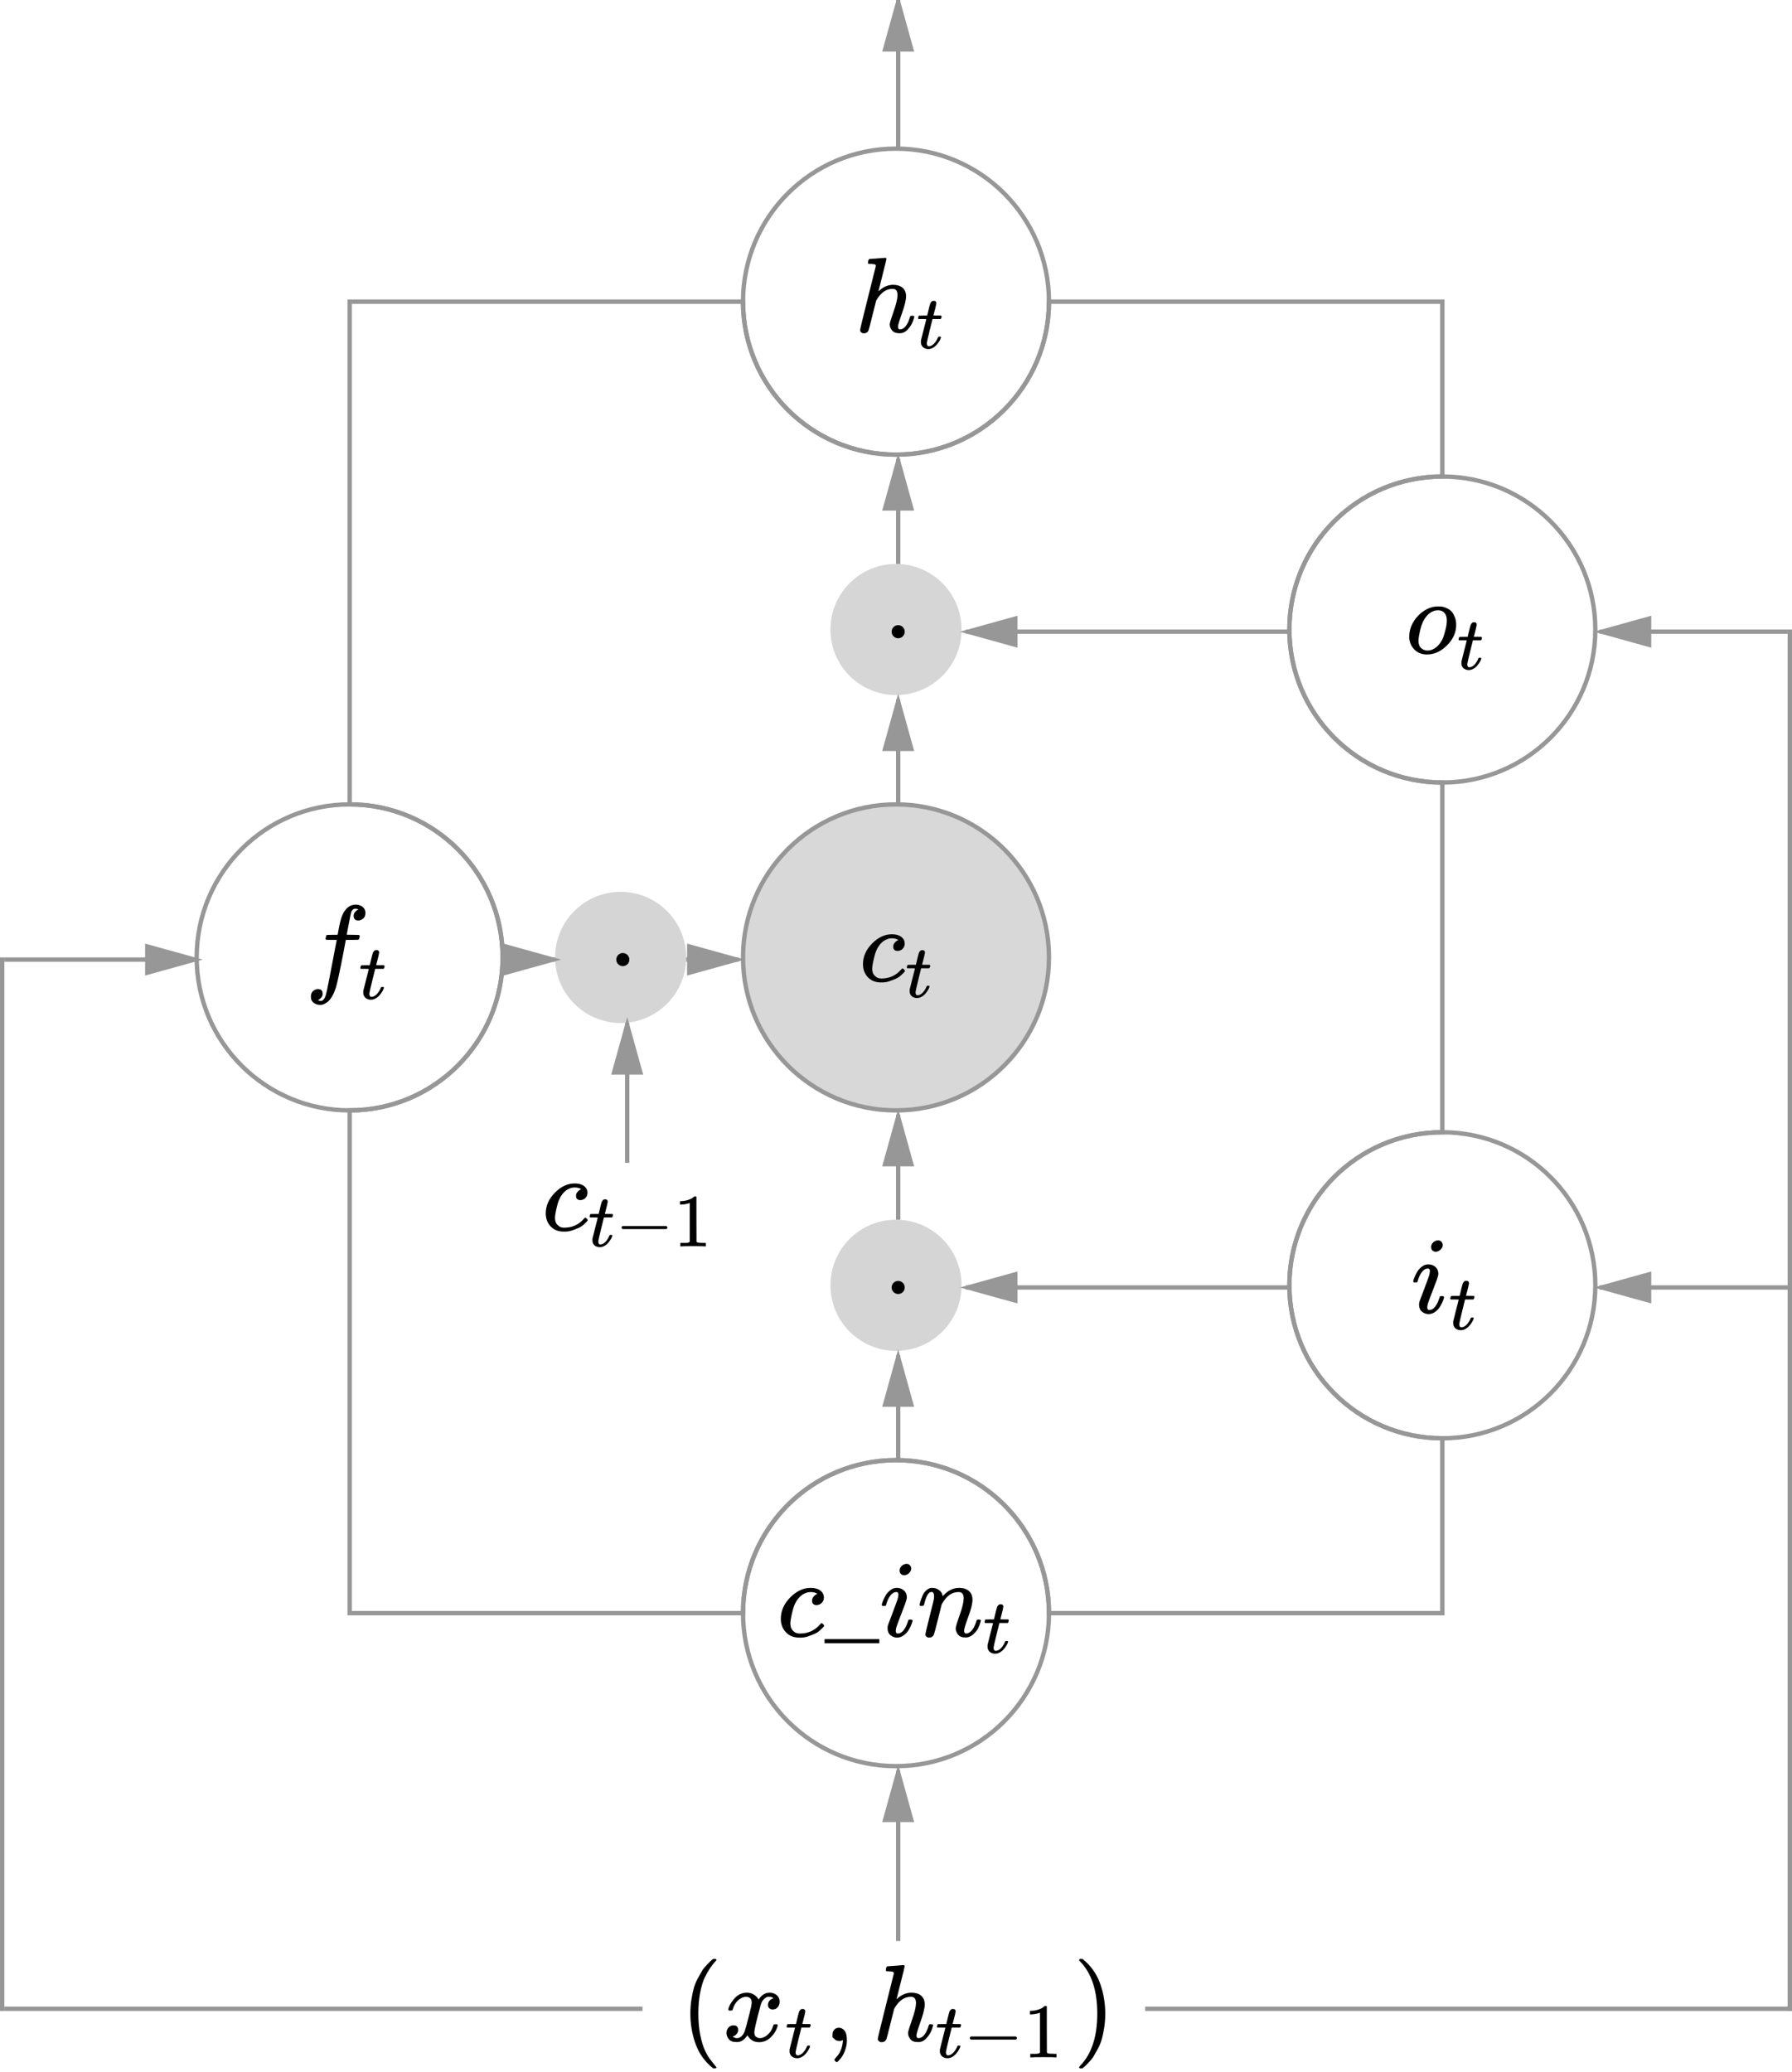 <?xml version="1.0" encoding="UTF-8" standalone="no"?>
<svg width="410px" height="474px" viewBox="0 0 410 474" version="1.1" xmlns="http://www.w3.org/2000/svg" xmlns:xlink="http://www.w3.org/1999/xlink" xmlns:sketch="http://www.bohemiancoding.com/sketch/ns">
    <!-- Generator: Sketch 3.3.3 (12081) - http://www.bohemiancoding.com/sketch -->
    <title>LSTM cell</title>
    <desc>Created with Sketch.</desc>
    <defs></defs>
    <g id="Page-1" stroke="none" stroke-width="1" fill="none" fill-rule="evenodd" sketch:type="MSPage">
        <g id="LSTM-cell" sketch:type="MSLayerGroup" transform="translate(-1, 0)">
            <path d="M171,69 L81,69 L81,184 C100.33,184 116,199.67 116,219 C116,238.33 100.33,254 81,254 L81,254 L81,369 L171,369 C171,349.67 186.67,334 206,334 C225.33,334 241,349.67 241,369 L331,369 L331,329 C311.67,329 296,313.33 296,294 C296,274.67 311.67,259 331,259 L331,179 C311.67,179 296,163.33 296,144 C296,124.67 311.67,109 331,109 L331,69 L241,69 C241,88.33 225.33,104 206,104 C186.67,104 171,88.33 171,69 Z" id="Rectangle-1" stroke="#979797" sketch:type="MSShapeGroup"></path>
            <circle id="Input" stroke="#979797" sketch:type="MSShapeGroup" cx="206" cy="369" r="35"></circle>
            <circle id="Output" stroke="#979797" sketch:type="MSShapeGroup" cx="206" cy="69" r="35"></circle>
            <circle id="Cell-state" stroke="#979797" fill="#D8D8D8" sketch:type="MSShapeGroup" cx="206" cy="219" r="35"></circle>
            <circle id="Forget-gate" stroke="#979797" sketch:type="MSShapeGroup" cx="81" cy="219" r="35"></circle>
            <circle id="Input-gate" stroke="#979797" sketch:type="MSShapeGroup" cx="331" cy="294" r="35"></circle>
            <circle id="Output-gate" stroke="#979797" sketch:type="MSShapeGroup" cx="331" cy="144" r="35"></circle>
            <circle id="Product-down" fill="#D5D5D5" sketch:type="MSShapeGroup" cx="206" cy="294" r="15"></circle>
            <circle id="Product-down-Copy" fill="#000000" sketch:type="MSShapeGroup" cx="206.5" cy="294.5" r="1.5"></circle>
            <circle id="Product-left" fill="#D5D5D5" sketch:type="MSShapeGroup" cx="143" cy="219" r="15"></circle>
            <circle id="Product-left-Copy" fill="#000000" sketch:type="MSShapeGroup" cx="143.5" cy="219.5" r="1.5"></circle>
            <circle id="Product-up" fill="#D6D6D6" sketch:type="MSShapeGroup" cx="206" cy="144" r="15"></circle>
            <circle id="Product-up-Copy" fill="#000000" sketch:type="MSShapeGroup" cx="206.5" cy="144.5" r="1.5"></circle>
            <path d="M206.5,443.5 L206.5,405.5" id="Line" stroke="#979797" stroke-linecap="square" fill="#979797" sketch:type="MSShapeGroup"></path>
            <path id="Line-decoration-1" d="M206.5,405.5 L203.5,416.3 L209.5,416.3 L206.5,405.5 Z" stroke="#979797" stroke-linecap="square" fill="#979797"></path>
            <path d="M206.5,333.5 L206.5,310.5" id="Line-Copy-41" stroke="#979797" stroke-linecap="square" fill="#979797" sketch:type="MSShapeGroup"></path>
            <path id="Line-Copy-41-decoration-1" d="M206.5,310.5 L203.5,321.3 L209.5,321.3 L206.5,310.5 Z" stroke="#979797" stroke-linecap="square" fill="#979797"></path>
            <path d="M206.5,278.5 L206.5,255.5" id="Line-Copy-42" stroke="#979797" stroke-linecap="square" fill="#979797" sketch:type="MSShapeGroup"></path>
            <path id="Line-Copy-42-decoration-1" d="M206.5,255.5 L203.5,266.3 L209.5,266.3 L206.5,255.5 Z" stroke="#979797" stroke-linecap="square" fill="#979797"></path>
            <path d="M144.5,265.5 L144.5,234.5" id="Line-Copy-54" stroke="#979797" stroke-linecap="square" fill="#979797" sketch:type="MSShapeGroup"></path>
            <path id="Line-Copy-54-decoration-1" d="M144.5,234.5 L141.5,245.3 L147.5,245.3 L144.5,234.5 Z" stroke="#979797" stroke-linecap="square" fill="#979797"></path>
            <path d="M295.507,294.5 L222.5,294.5" id="Line-Copy-47" stroke="#979797" stroke-linecap="square" fill="#979797" sketch:type="MSShapeGroup"></path>
            <path id="Line-Copy-47-decoration-1" d="M222.5,294.5 L233.3,297.5 L233.3,291.5 L222.5,294.5 Z" stroke="#979797" stroke-linecap="square" fill="#979797"></path>
            <path d="M410.5,294.5 L367.5,294.5" id="Line-Copy-50" stroke="#979797" stroke-linecap="square" fill="#979797" sketch:type="MSShapeGroup"></path>
            <path id="Line-Copy-50-decoration-1" d="M367.5,294.5 L378.3,297.5 L378.3,291.5 L367.5,294.5 Z" stroke="#979797" stroke-linecap="square" fill="#979797"></path>
            <path d="M2.5,219.5 L45.5,219.5" id="Line-Copy-52" stroke="#979797" stroke-linecap="square" fill="#979797" sketch:type="MSShapeGroup"></path>
            <path id="Line-Copy-52-decoration-1" d="M45.5,219.5 L34.7,216.5 L34.7,222.5 L45.5,219.5 Z" stroke="#979797" stroke-linecap="square" fill="#979797"></path>
            <path d="M295.507,144.5 L222.5,144.5" id="Line-Copy-48" stroke="#979797" stroke-linecap="square" fill="#979797" sketch:type="MSShapeGroup"></path>
            <path id="Line-Copy-48-decoration-1" d="M222.5,144.5 L233.3,147.5 L233.3,141.5 L222.5,144.5 Z" stroke="#979797" stroke-linecap="square" fill="#979797"></path>
            <path d="M206.5,183.5 L206.5,160.5" id="Line-Copy-43" stroke="#979797" stroke-linecap="square" fill="#979797" sketch:type="MSShapeGroup"></path>
            <path id="Line-Copy-43-decoration-1" d="M206.5,160.5 L203.5,171.3 L209.5,171.3 L206.5,160.5 Z" stroke="#979797" stroke-linecap="square" fill="#979797"></path>
            <path d="M158.5,219.5 L169.5,219.5" id="Line-Copy-45" stroke="#979797" stroke-linecap="square" fill="#979797" sketch:type="MSShapeGroup"></path>
            <path id="Line-Copy-45-decoration-1" d="M169.5,219.5 L158.7,216.5 L158.7,222.5 L169.5,219.5 Z" stroke="#979797" stroke-linecap="square" fill="#979797"></path>
            <path d="M116.5,219.5 L127.5,219.5" id="Line-Copy-46" stroke="#979797" stroke-linecap="square" fill="#979797" sketch:type="MSShapeGroup"></path>
            <path id="Line-Copy-46-decoration-1" d="M127.5,219.5 L116.7,216.5 L116.7,222.5 L127.5,219.5 Z" stroke="#979797" stroke-linecap="square" fill="#979797"></path>
            <path d="M206.5,128.5 L206.5,105.5" id="Line-Copy-44" stroke="#979797" stroke-linecap="square" fill="#979797" sketch:type="MSShapeGroup"></path>
            <path id="Line-Copy-44-decoration-1" d="M206.5,105.5 L203.5,116.3 L209.5,116.3 L206.5,105.5 Z" stroke="#979797" stroke-linecap="square" fill="#979797"></path>
            <path d="M206.5,33.5 L206.5,0.5" id="Line-Copy-49" stroke="#979797" stroke-linecap="square" fill="#979797" sketch:type="MSShapeGroup"></path>
            <path id="Line-Copy-49-decoration-1" d="M206.5,0.5 L203.5,11.3 L209.5,11.3 L206.5,0.5 Z" stroke="#979797" stroke-linecap="square" fill="#979797"></path>
            <g id="Imported-Layers" transform="translate(323, 283)" fill="#000000" sketch:type="MSShapeGroup">
                <path d="M5.429,2.254 C5.429,1.852 5.588,1.501 5.906,1.2 C6.224,0.899 6.593,0.74 7.011,0.723 C7.312,0.723 7.563,0.823 7.764,1.024 C7.965,1.225 8.074,1.476 8.09,1.777 C8.09,2.162 7.923,2.514 7.588,2.832 C7.254,3.15 6.885,3.317 6.484,3.334 C6.233,3.334 5.998,3.25 5.781,3.083 C5.563,2.915 5.446,2.639 5.429,2.254 L5.429,2.254 Z M1.338,10.112 C1.338,9.978 1.413,9.718 1.563,9.333 C1.714,8.948 1.915,8.522 2.166,8.053 C2.417,7.584 2.785,7.158 3.271,6.773 C3.756,6.388 4.258,6.204 4.777,6.221 C5.429,6.221 5.973,6.413 6.408,6.798 C6.844,7.183 7.07,7.702 7.086,8.354 C7.086,8.639 6.969,9.107 6.735,9.76 C6.501,10.413 6.166,11.291 5.731,12.396 C5.296,13.501 4.944,14.446 4.676,15.233 C4.593,15.601 4.551,15.869 4.551,16.036 C4.551,16.454 4.693,16.664 4.978,16.664 C5.128,16.664 5.287,16.639 5.455,16.588 C5.622,16.538 5.814,16.421 6.032,16.237 C6.25,16.053 6.475,15.76 6.71,15.358 C6.944,14.957 7.153,14.463 7.337,13.877 C7.388,13.676 7.429,13.559 7.463,13.526 C7.496,13.492 7.639,13.476 7.89,13.476 C8.224,13.476 8.392,13.559 8.392,13.727 C8.392,13.86 8.316,14.12 8.166,14.505 C8.015,14.89 7.806,15.316 7.538,15.785 C7.27,16.254 6.894,16.672 6.408,17.04 C5.923,17.408 5.404,17.593 4.852,17.593 C4.317,17.593 3.823,17.417 3.371,17.065 C2.919,16.714 2.685,16.178 2.668,15.459 C2.668,15.174 2.71,14.906 2.794,14.655 C2.877,14.404 3.237,13.45 3.873,11.794 C4.509,10.103 4.877,9.091 4.978,8.756 C5.078,8.421 5.137,8.095 5.153,7.777 C5.153,7.375 5.011,7.174 4.727,7.174 L4.676,7.174 C4.174,7.174 3.714,7.451 3.296,8.003 C2.877,8.555 2.559,9.258 2.342,10.112 C2.325,10.128 2.308,10.153 2.291,10.187 C2.275,10.22 2.266,10.245 2.266,10.262 C2.266,10.279 2.25,10.296 2.216,10.312 C2.183,10.329 2.158,10.338 2.141,10.338 L2.04,10.338 L1.84,10.338 L1.488,10.338 C1.388,10.237 1.338,10.162 1.338,10.112 L1.338,10.112 Z" id="Fill-1"></path>
                <path d="M9.933,14.248 C9.85,14.165 9.808,14.106 9.808,14.07 C9.808,14.023 9.826,13.928 9.862,13.786 C9.897,13.644 9.927,13.561 9.95,13.538 C9.974,13.479 10.027,13.449 10.11,13.449 C10.193,13.449 10.495,13.443 11.015,13.431 L11.956,13.431 L12.294,12.011 C12.329,11.881 12.37,11.709 12.418,11.496 C12.465,11.283 12.507,11.13 12.542,11.035 C12.578,10.94 12.613,10.822 12.649,10.68 C12.684,10.538 12.731,10.437 12.791,10.378 C12.85,10.319 12.909,10.248 12.968,10.165 C13.027,10.082 13.11,10.029 13.217,10.005 C13.323,9.982 13.43,9.97 13.536,9.97 C13.749,9.982 13.897,10.047 13.98,10.165 C14.063,10.283 14.104,10.396 14.104,10.502 C14.104,10.585 14.051,10.863 13.944,11.337 C13.838,11.81 13.72,12.277 13.589,12.739 L13.412,13.396 C13.412,13.419 13.708,13.431 14.299,13.431 L15.205,13.431 C15.288,13.514 15.329,13.579 15.329,13.627 C15.329,13.887 15.252,14.094 15.098,14.248 L13.199,14.248 L12.56,16.822 C12.098,18.715 11.868,19.733 11.868,19.875 C11.868,20.372 12.027,20.62 12.347,20.62 C12.761,20.62 13.163,20.419 13.554,20.017 C13.944,19.615 14.258,19.117 14.495,18.526 C14.518,18.455 14.548,18.413 14.583,18.402 C14.619,18.39 14.708,18.378 14.85,18.366 L14.921,18.366 C15.098,18.366 15.187,18.413 15.187,18.508 C15.187,18.544 15.169,18.615 15.134,18.721 C15.075,18.91 14.968,19.135 14.814,19.396 C14.66,19.656 14.459,19.934 14.211,20.23 C13.962,20.526 13.66,20.774 13.305,20.975 C12.95,21.177 12.589,21.277 12.223,21.277 C11.868,21.277 11.53,21.188 11.211,21.011 C10.891,20.833 10.66,20.526 10.518,20.088 C10.495,19.993 10.483,19.833 10.483,19.609 L10.483,19.289 L11.104,16.804 C11.518,15.135 11.731,14.295 11.743,14.283 C11.743,14.26 11.442,14.248 10.838,14.248 L9.933,14.248 L9.933,14.248 Z" id="Fill-3"></path>
            </g>
            <g id="Imported-Layers" transform="translate(70, 205.6)" fill="#000000" sketch:type="MSShapeGroup">
                <path d="M3.717,23.19 C3.751,23.19 3.801,23.207 3.869,23.241 C3.936,23.274 4.028,23.3 4.146,23.316 C4.264,23.333 4.365,23.342 4.449,23.342 C4.667,23.342 4.869,23.232 5.054,23.014 C5.239,22.795 5.373,22.551 5.458,22.282 C5.626,21.829 5.911,20.542 6.315,18.424 C6.718,16.305 7.105,14.288 7.475,12.371 C7.845,10.455 8.03,9.488 8.03,9.471 L8.03,9.395 L6.845,9.395 C6.054,9.395 5.634,9.379 5.584,9.345 C5.516,9.295 5.483,9.21 5.483,9.093 L5.659,8.387 C5.693,8.303 5.76,8.261 5.861,8.261 C5.962,8.261 6.357,8.252 7.046,8.235 C7.853,8.235 8.257,8.227 8.257,8.21 C8.257,8.176 8.332,7.756 8.484,6.949 C8.635,6.142 8.736,5.655 8.786,5.486 C9.409,2.712 10.636,1.325 12.468,1.325 C13.091,1.359 13.603,1.544 14.007,1.88 C14.41,2.216 14.612,2.662 14.612,3.217 C14.612,3.822 14.436,4.259 14.082,4.528 C13.729,4.797 13.376,4.94 13.023,4.957 C12.284,4.957 11.914,4.604 11.914,3.898 C11.914,3.578 12.006,3.301 12.191,3.065 C12.376,2.83 12.578,2.653 12.796,2.536 L13.023,2.41 C12.754,2.309 12.502,2.258 12.267,2.258 C12.065,2.258 11.872,2.342 11.687,2.511 C11.502,2.679 11.376,2.914 11.308,3.217 C11.191,3.704 11.056,4.36 10.905,5.184 C10.754,6.008 10.619,6.705 10.501,7.277 C10.384,7.849 10.325,8.151 10.325,8.185 C10.325,8.219 10.787,8.235 11.712,8.235 C12.468,8.235 12.906,8.244 13.023,8.261 C13.141,8.277 13.233,8.328 13.301,8.412 C13.318,8.479 13.301,8.622 13.25,8.841 C13.2,9.059 13.158,9.194 13.124,9.244 C13.091,9.328 13.015,9.37 12.897,9.37 C12.78,9.37 12.326,9.379 11.535,9.395 L10.123,9.395 L9.543,12.472 C8.736,16.642 8.173,19.248 7.853,20.29 C7.399,21.719 6.811,22.778 6.088,23.468 C5.466,24.006 4.852,24.275 4.247,24.275 C3.709,24.275 3.221,24.115 2.784,23.796 C2.347,23.476 2.129,23.022 2.129,22.434 C2.129,21.812 2.305,21.358 2.658,21.072 C3.011,20.786 3.364,20.643 3.717,20.643 C4.457,20.643 4.827,20.996 4.827,21.702 C4.827,22.022 4.735,22.299 4.55,22.535 C4.365,22.77 4.163,22.947 3.944,23.064 L3.717,23.19 L3.717,23.19 Z" id="Fill-1"></path>
                <path d="M13.563,16.022 C13.479,15.939 13.438,15.879 13.438,15.844 C13.438,15.796 13.456,15.701 13.491,15.558 C13.527,15.416 13.557,15.333 13.58,15.309 C13.604,15.249 13.658,15.22 13.741,15.22 C13.824,15.22 14.127,15.214 14.65,15.202 L15.596,15.202 L15.934,13.775 C15.97,13.644 16.012,13.472 16.059,13.258 C16.107,13.044 16.148,12.889 16.184,12.794 C16.22,12.699 16.255,12.58 16.291,12.438 C16.327,12.295 16.374,12.194 16.434,12.135 C16.493,12.075 16.553,12.004 16.612,11.921 C16.671,11.837 16.755,11.784 16.862,11.76 C16.969,11.736 17.076,11.724 17.183,11.724 C17.397,11.736 17.545,11.802 17.628,11.921 C17.712,12.039 17.753,12.152 17.753,12.259 C17.753,12.343 17.7,12.622 17.593,13.098 C17.486,13.573 17.367,14.043 17.236,14.506 L17.058,15.166 C17.058,15.19 17.355,15.202 17.949,15.202 L18.859,15.202 C18.942,15.285 18.984,15.35 18.984,15.398 C18.984,15.66 18.906,15.868 18.752,16.022 L16.844,16.022 L16.202,18.608 C15.738,20.51 15.506,21.532 15.506,21.675 C15.506,22.174 15.667,22.424 15.988,22.424 C16.404,22.424 16.808,22.222 17.2,21.818 C17.593,21.414 17.908,20.914 18.146,20.32 C18.169,20.248 18.199,20.207 18.235,20.195 C18.27,20.183 18.36,20.171 18.502,20.159 L18.574,20.159 C18.752,20.159 18.841,20.207 18.841,20.302 C18.841,20.338 18.823,20.409 18.788,20.516 C18.728,20.706 18.621,20.932 18.467,21.194 C18.312,21.455 18.11,21.735 17.86,22.032 C17.611,22.329 17.307,22.579 16.951,22.781 C16.594,22.983 16.232,23.084 15.863,23.084 C15.506,23.084 15.168,22.995 14.847,22.816 C14.526,22.638 14.294,22.329 14.151,21.889 C14.127,21.794 14.115,21.633 14.115,21.408 L14.115,21.087 L14.74,18.59 C15.156,16.914 15.37,16.07 15.382,16.058 C15.382,16.034 15.078,16.022 14.472,16.022 L13.563,16.022 L13.563,16.022 Z" id="Fill-3"></path>
            </g>
            <g id="Imported-Layers" transform="translate(322, 138)" fill="#000000" sketch:type="MSShapeGroup">
                <path d="M5.484,11.709 C4.269,11.709 3.289,11.312 2.544,10.518 C1.799,9.724 1.426,8.768 1.426,7.65 C1.426,6.597 1.669,5.601 2.155,4.661 C2.641,3.722 3.305,2.904 4.148,2.207 C5.379,1.219 6.635,0.725 7.914,0.725 C8.433,0.725 8.757,0.733 8.886,0.749 C9.097,0.798 9.308,0.854 9.518,0.919 C9.729,0.984 10.012,1.114 10.369,1.308 C10.725,1.502 11.017,1.745 11.244,2.037 C11.47,2.329 11.681,2.725 11.875,3.228 C12.07,3.73 12.167,4.297 12.167,4.929 C12.167,6.662 11.47,8.225 10.077,9.619 C8.684,11.012 7.153,11.709 5.484,11.709 L5.484,11.709 Z M3.54,8.525 C3.54,9.335 3.751,9.918 4.172,10.275 C4.593,10.631 5.071,10.809 5.606,10.809 C6.319,10.809 6.991,10.55 7.623,10.032 C8.255,9.513 8.757,8.833 9.129,7.991 C9.275,7.65 9.462,7.051 9.688,6.192 C9.915,5.334 10.029,4.588 10.029,3.957 C10.029,3.244 9.883,2.701 9.591,2.329 C9.202,1.843 8.684,1.6 8.036,1.6 C7.015,1.6 6.116,2.069 5.339,3.009 C4.739,3.722 4.294,4.67 4.002,5.852 C3.71,7.035 3.557,7.926 3.54,8.525 L3.54,8.525 Z" id="Fill-1"></path>
                <path d="M12.832,8.471 C12.752,8.391 12.712,8.333 12.712,8.299 C12.712,8.253 12.729,8.162 12.764,8.024 C12.798,7.887 12.827,7.806 12.85,7.783 C12.873,7.726 12.924,7.698 13.004,7.698 C13.084,7.698 13.377,7.692 13.881,7.68 L14.791,7.68 L15.118,6.306 C15.152,6.18 15.192,6.014 15.238,5.807 C15.284,5.601 15.324,5.452 15.358,5.361 C15.393,5.269 15.427,5.154 15.461,5.017 C15.496,4.88 15.542,4.782 15.599,4.725 C15.656,4.668 15.713,4.599 15.771,4.519 C15.828,4.439 15.908,4.387 16.011,4.364 C16.114,4.341 16.217,4.33 16.321,4.33 C16.527,4.341 16.67,4.404 16.75,4.519 C16.83,4.633 16.87,4.742 16.87,4.845 C16.87,4.925 16.819,5.195 16.716,5.653 C16.613,6.111 16.498,6.564 16.372,7.01 L16.2,7.646 C16.2,7.669 16.487,7.68 17.059,7.68 L17.936,7.68 C18.016,7.761 18.056,7.824 18.056,7.869 C18.056,8.121 17.982,8.322 17.833,8.471 L15.994,8.471 L15.376,10.962 C14.929,12.795 14.705,13.78 14.705,13.918 C14.705,14.399 14.86,14.639 15.169,14.639 C15.57,14.639 15.96,14.445 16.338,14.055 C16.716,13.666 17.019,13.185 17.248,12.612 C17.271,12.543 17.3,12.503 17.334,12.492 C17.369,12.48 17.455,12.469 17.592,12.457 L17.661,12.457 C17.833,12.457 17.919,12.503 17.919,12.595 C17.919,12.629 17.901,12.698 17.867,12.801 C17.81,12.984 17.707,13.202 17.558,13.454 C17.409,13.706 17.214,13.975 16.974,14.261 C16.733,14.548 16.441,14.788 16.097,14.983 C15.754,15.178 15.404,15.275 15.049,15.275 C14.705,15.275 14.379,15.189 14.07,15.018 C13.76,14.846 13.537,14.548 13.399,14.124 C13.377,14.032 13.365,13.878 13.365,13.66 L13.365,13.351 L13.966,10.945 C14.367,9.33 14.574,8.517 14.585,8.505 C14.585,8.482 14.293,8.471 13.709,8.471 L12.832,8.471 L12.832,8.471 Z" id="Fill-3"></path>
            </g>
            <g id="Imported-Layers" transform="translate(197, 213)" fill="#000000" sketch:type="MSShapeGroup">
                <path d="M1.441,7.589 C1.441,5.822 2.139,4.233 3.533,2.822 C4.927,1.412 6.435,0.707 8.057,0.707 C8.965,0.707 9.678,0.901 10.197,1.29 C10.716,1.679 10.983,2.19 10.999,2.822 C10.999,3.293 10.845,3.69 10.537,4.014 C10.229,4.338 9.84,4.509 9.37,4.525 C9.062,4.525 8.819,4.444 8.64,4.282 C8.462,4.12 8.373,3.876 8.373,3.552 C8.373,3.228 8.462,2.952 8.64,2.725 C8.819,2.498 8.997,2.328 9.175,2.214 C9.354,2.101 9.467,2.052 9.516,2.068 L9.54,2.068 C9.54,2.036 9.491,1.987 9.394,1.923 C9.297,1.858 9.127,1.793 8.883,1.728 C8.64,1.663 8.365,1.631 8.057,1.631 C7.57,1.631 7.108,1.744 6.67,1.971 C6.33,2.117 5.981,2.368 5.624,2.725 C4.911,3.439 4.392,4.444 4.068,5.741 C3.744,7.038 3.573,7.978 3.557,8.562 C3.557,9.308 3.768,9.867 4.19,10.24 C4.546,10.629 5.016,10.824 5.6,10.824 L5.697,10.824 C7.513,10.824 9.013,10.135 10.197,8.757 C10.343,8.595 10.44,8.513 10.489,8.513 C10.553,8.513 10.659,8.586 10.805,8.732 C10.951,8.878 11.032,8.992 11.048,9.073 C11.064,9.154 10.991,9.275 10.829,9.438 C10.667,9.6 10.432,9.827 10.124,10.119 C9.816,10.41 9.451,10.654 9.029,10.848 C8.608,11.043 8.089,11.245 7.473,11.456 C6.857,11.667 6.208,11.756 5.527,11.724 C4.311,11.724 3.33,11.335 2.584,10.556 C1.839,9.778 1.458,8.789 1.441,7.589 L1.441,7.589 Z" id="Fill-1"></path>
                <path d="M11.592,8.483 C11.512,8.403 11.472,8.346 11.472,8.311 C11.472,8.266 11.489,8.174 11.524,8.036 C11.558,7.899 11.587,7.818 11.61,7.795 C11.633,7.738 11.684,7.709 11.764,7.709 C11.845,7.709 12.137,7.704 12.641,7.692 L13.553,7.692 L13.88,6.317 C13.914,6.19 13.954,6.024 14,5.818 C14.046,5.611 14.086,5.462 14.12,5.371 C14.155,5.279 14.189,5.164 14.224,5.027 C14.258,4.889 14.304,4.792 14.361,4.734 C14.418,4.677 14.476,4.608 14.533,4.528 C14.59,4.448 14.671,4.396 14.774,4.373 C14.877,4.35 14.98,4.339 15.083,4.339 C15.29,4.35 15.433,4.413 15.513,4.528 C15.594,4.643 15.634,4.752 15.634,4.855 C15.634,4.935 15.582,5.204 15.479,5.663 C15.376,6.122 15.261,6.574 15.135,7.022 L14.963,7.658 C14.963,7.681 15.25,7.692 15.823,7.692 L16.7,7.692 C16.78,7.773 16.82,7.836 16.82,7.881 C16.82,8.134 16.746,8.334 16.597,8.483 L14.757,8.483 L14.138,10.977 C13.69,12.811 13.467,13.797 13.467,13.935 C13.467,14.416 13.622,14.657 13.931,14.657 C14.333,14.657 14.722,14.462 15.101,14.072 C15.479,13.683 15.783,13.201 16.012,12.628 C16.035,12.559 16.064,12.519 16.098,12.508 C16.133,12.496 16.218,12.485 16.356,12.473 L16.425,12.473 C16.597,12.473 16.683,12.519 16.683,12.611 C16.683,12.645 16.666,12.714 16.631,12.817 C16.574,13.001 16.471,13.218 16.322,13.471 C16.173,13.723 15.978,13.992 15.737,14.279 C15.496,14.565 15.204,14.806 14.86,15.001 C14.516,15.196 14.166,15.294 13.811,15.294 C13.467,15.294 13.14,15.208 12.831,15.036 C12.521,14.864 12.297,14.565 12.16,14.141 C12.137,14.05 12.126,13.895 12.126,13.677 L12.126,13.367 L12.727,10.96 C13.129,9.343 13.335,8.529 13.347,8.518 C13.347,8.495 13.054,8.483 12.469,8.483 L11.592,8.483 L11.592,8.483 Z" id="Fill-3"></path>
            </g>
            <g id="Imported-Layers" transform="translate(196, 58)" fill="#000000" sketch:type="MSShapeGroup">
                <path d="M3.957,1.243 C3.973,1.243 4.561,1.203 5.721,1.121 C6.881,1.039 7.477,0.99 7.51,0.974 C7.706,0.974 7.804,1.047 7.804,1.194 C7.804,1.374 7.51,2.607 6.922,4.894 C6.301,7.312 5.991,8.545 5.991,8.594 C5.991,8.627 6.048,8.586 6.162,8.472 C7.159,7.59 8.22,7.149 9.348,7.149 C10.23,7.149 10.94,7.369 11.479,7.81 C12.018,8.251 12.296,8.896 12.312,9.746 C12.312,10.579 12.002,11.869 11.381,13.617 C10.761,15.365 10.45,16.411 10.45,16.754 C10.467,16.982 10.507,17.138 10.573,17.219 C10.638,17.301 10.761,17.342 10.94,17.342 C11.398,17.342 11.822,17.097 12.214,16.607 C12.606,16.117 12.925,15.447 13.17,14.597 C13.219,14.418 13.268,14.312 13.317,14.279 C13.366,14.246 13.497,14.23 13.709,14.23 C14.036,14.23 14.199,14.295 14.199,14.426 C14.199,14.442 14.166,14.565 14.101,14.794 C13.84,15.757 13.423,16.55 12.851,17.17 C12.296,17.873 11.634,18.224 10.867,18.224 L10.744,18.224 C9.976,18.224 9.421,18.003 9.078,17.562 C8.735,17.121 8.563,16.656 8.563,16.166 C8.563,15.904 8.857,14.941 9.446,13.274 C10.034,11.608 10.336,10.358 10.352,9.525 C10.352,8.562 9.993,8.08 9.274,8.08 L9.152,8.08 C7.796,8.08 6.62,8.88 5.623,10.481 L5.452,10.8 L4.618,14.107 C4.096,16.231 3.794,17.391 3.712,17.587 C3.5,18.028 3.14,18.248 2.634,18.248 C2.405,18.248 2.209,18.175 2.046,18.028 C1.882,17.881 1.792,17.734 1.776,17.587 C1.776,17.358 2.372,14.875 3.565,10.138 L5.378,2.885 C5.378,2.673 5.321,2.542 5.207,2.493 C5.092,2.444 4.774,2.403 4.251,2.37 L3.736,2.37 C3.638,2.272 3.589,2.207 3.589,2.174 C3.589,2.142 3.606,1.987 3.638,1.709 C3.72,1.399 3.826,1.243 3.957,1.243 L3.957,1.243 Z" id="Fill-1"></path>
                <path d="M15.164,14.984 C15.083,14.903 15.043,14.845 15.043,14.81 C15.043,14.764 15.06,14.672 15.095,14.533 C15.13,14.395 15.158,14.314 15.181,14.291 C15.205,14.233 15.257,14.204 15.337,14.204 C15.418,14.204 15.713,14.198 16.221,14.187 L17.139,14.187 L17.469,12.801 C17.503,12.674 17.544,12.506 17.59,12.298 C17.636,12.09 17.676,11.94 17.711,11.848 C17.746,11.755 17.78,11.64 17.815,11.501 C17.85,11.363 17.896,11.264 17.954,11.207 C18.011,11.149 18.069,11.08 18.127,10.999 C18.185,10.918 18.266,10.866 18.37,10.843 C18.473,10.82 18.577,10.808 18.681,10.808 C18.889,10.82 19.034,10.883 19.115,10.999 C19.195,11.114 19.236,11.224 19.236,11.328 C19.236,11.409 19.184,11.68 19.08,12.142 C18.976,12.604 18.86,13.061 18.733,13.511 L18.56,14.152 C18.56,14.175 18.849,14.187 19.426,14.187 L20.31,14.187 C20.391,14.268 20.431,14.331 20.431,14.377 C20.431,14.631 20.356,14.834 20.206,14.984 L18.352,14.984 L17.728,17.496 C17.278,19.344 17.053,20.338 17.053,20.476 C17.053,20.961 17.209,21.204 17.521,21.204 C17.925,21.204 18.318,21.007 18.699,20.615 C19.08,20.222 19.386,19.737 19.617,19.159 C19.64,19.09 19.669,19.05 19.704,19.038 C19.738,19.027 19.825,19.015 19.964,19.003 L20.033,19.003 C20.206,19.003 20.293,19.05 20.293,19.142 C20.293,19.177 20.275,19.246 20.241,19.35 C20.183,19.535 20.079,19.754 19.929,20.008 C19.779,20.262 19.582,20.534 19.34,20.823 C19.097,21.111 18.803,21.354 18.456,21.55 C18.11,21.747 17.757,21.845 17.399,21.845 C17.053,21.845 16.724,21.758 16.412,21.585 C16.1,21.412 15.875,21.111 15.736,20.684 C15.713,20.592 15.701,20.436 15.701,20.216 L15.701,19.904 L16.308,17.479 C16.712,15.85 16.92,15.03 16.931,15.018 C16.931,14.995 16.637,14.984 16.048,14.984 L15.164,14.984 L15.164,14.984 Z" id="Fill-3"></path>
            </g>
            <g id="Imported-Layers" transform="translate(178, 357)" fill="#000000" sketch:type="MSShapeGroup">
                <path d="M1.641,13.325 C1.641,11.501 2.36,9.861 3.8,8.405 C5.239,6.949 6.795,6.221 8.469,6.221 C9.406,6.221 10.142,6.421 10.678,6.823 C11.214,7.225 11.49,7.752 11.506,8.405 C11.506,8.89 11.347,9.3 11.029,9.635 C10.711,9.969 10.31,10.145 9.824,10.162 C9.506,10.162 9.255,10.078 9.071,9.911 C8.887,9.743 8.795,9.492 8.795,9.158 C8.795,8.823 8.887,8.538 9.071,8.304 C9.255,8.07 9.44,7.894 9.624,7.777 C9.808,7.66 9.925,7.61 9.975,7.626 L10,7.626 C10,7.593 9.95,7.543 9.85,7.476 C9.749,7.409 9.573,7.342 9.322,7.275 C9.071,7.208 8.787,7.174 8.469,7.174 C7.967,7.174 7.49,7.292 7.038,7.526 C6.686,7.677 6.327,7.936 5.958,8.304 C5.222,9.041 4.687,10.078 4.352,11.417 C4.017,12.756 3.841,13.727 3.825,14.329 C3.825,15.099 4.042,15.676 4.477,16.061 C4.846,16.463 5.331,16.664 5.933,16.664 L6.034,16.664 C7.908,16.664 9.456,15.952 10.678,14.53 C10.829,14.362 10.929,14.279 10.979,14.279 C11.046,14.279 11.155,14.354 11.306,14.505 C11.456,14.655 11.54,14.773 11.557,14.856 C11.573,14.94 11.498,15.065 11.331,15.233 C11.163,15.4 10.921,15.634 10.603,15.936 C10.285,16.237 9.908,16.488 9.473,16.689 C9.038,16.89 8.502,17.099 7.866,17.316 C7.23,17.534 6.561,17.626 5.858,17.593 C4.603,17.593 3.59,17.191 2.821,16.388 C2.051,15.584 1.657,14.563 1.641,13.325 L1.641,13.325 Z" id="Fill-1"></path>
                <path d="M11.657,18.873 L11.657,17.944 L24.184,17.944 L24.184,18.873 L11.657,18.873 L11.657,18.873 Z" id="Fill-3"></path>
                <path d="M28.828,2.254 C28.828,1.852 28.987,1.501 29.305,1.2 C29.623,0.899 29.991,0.74 30.41,0.723 C30.711,0.723 30.962,0.823 31.163,1.024 C31.363,1.225 31.472,1.476 31.489,1.777 C31.489,2.162 31.322,2.514 30.987,2.832 C30.652,3.15 30.284,3.317 29.882,3.334 C29.631,3.334 29.397,3.25 29.179,3.083 C28.962,2.915 28.845,2.639 28.828,2.254 L28.828,2.254 Z M24.736,10.112 C24.736,9.978 24.811,9.718 24.962,9.333 C25.113,8.948 25.313,8.522 25.564,8.053 C25.816,7.584 26.184,7.158 26.669,6.773 C27.154,6.388 27.656,6.204 28.175,6.221 C28.828,6.221 29.372,6.413 29.807,6.798 C30.242,7.183 30.468,7.702 30.485,8.354 C30.485,8.639 30.368,9.107 30.133,9.76 C29.899,10.413 29.564,11.291 29.129,12.396 C28.694,13.501 28.343,14.446 28.075,15.233 C27.991,15.601 27.949,15.869 27.949,16.036 C27.949,16.454 28.092,16.664 28.376,16.664 C28.527,16.664 28.686,16.639 28.853,16.588 C29.02,16.538 29.213,16.421 29.43,16.237 C29.648,16.053 29.874,15.76 30.108,15.358 C30.343,14.957 30.552,14.463 30.736,13.877 C30.786,13.676 30.828,13.559 30.861,13.526 C30.895,13.492 31.037,13.476 31.288,13.476 C31.623,13.476 31.79,13.559 31.79,13.727 C31.79,13.86 31.715,14.12 31.564,14.505 C31.414,14.89 31.204,15.316 30.937,15.785 C30.669,16.254 30.292,16.672 29.807,17.04 C29.322,17.408 28.803,17.593 28.251,17.593 C27.715,17.593 27.221,17.417 26.769,17.065 C26.318,16.714 26.083,16.178 26.067,15.459 C26.067,15.174 26.108,14.906 26.192,14.655 C26.276,14.404 26.636,13.45 27.272,11.794 C27.907,10.103 28.276,9.091 28.376,8.756 C28.477,8.421 28.535,8.095 28.552,7.777 C28.552,7.375 28.41,7.174 28.125,7.174 L28.075,7.174 C27.573,7.174 27.113,7.451 26.694,8.003 C26.276,8.555 25.958,9.258 25.74,10.112 C25.723,10.128 25.707,10.153 25.69,10.187 C25.673,10.22 25.665,10.245 25.665,10.262 C25.665,10.279 25.648,10.296 25.615,10.312 C25.581,10.329 25.556,10.338 25.539,10.338 L25.439,10.338 L25.238,10.338 L24.887,10.338 C24.786,10.237 24.736,10.162 24.736,10.112 L24.736,10.112 Z" id="Fill-4"></path>
                <path d="M33.397,10.112 C33.414,10.011 33.439,9.877 33.472,9.71 C33.506,9.543 33.606,9.225 33.773,8.756 C33.941,8.287 34.108,7.894 34.275,7.576 C34.443,7.258 34.719,6.949 35.104,6.647 C35.489,6.346 35.874,6.204 36.259,6.221 C36.861,6.221 37.363,6.371 37.765,6.672 C38.167,6.974 38.418,7.258 38.518,7.526 C38.618,7.794 38.669,7.969 38.669,8.053 C38.669,8.087 38.677,8.103 38.694,8.103 L38.97,7.827 C39.991,6.756 41.154,6.221 42.459,6.221 C43.363,6.221 44.091,6.446 44.643,6.898 C45.196,7.35 45.48,8.011 45.497,8.882 C45.514,9.752 45.196,11.066 44.543,12.823 C43.89,14.58 43.572,15.643 43.589,16.011 C43.589,16.446 43.731,16.664 44.016,16.664 C44.116,16.664 44.191,16.655 44.242,16.639 C44.727,16.555 45.162,16.237 45.547,15.685 C45.932,15.132 46.225,14.463 46.426,13.676 C46.459,13.542 46.627,13.476 46.928,13.476 C47.262,13.476 47.43,13.542 47.43,13.676 C47.43,13.693 47.396,13.819 47.329,14.053 C47.196,14.538 47.011,15.015 46.777,15.484 C46.543,15.952 46.158,16.421 45.622,16.89 C45.087,17.358 44.509,17.584 43.89,17.567 C43.104,17.567 42.535,17.341 42.183,16.89 C41.832,16.438 41.656,15.969 41.656,15.484 C41.656,15.166 41.957,14.162 42.56,12.471 C43.162,10.781 43.472,9.509 43.489,8.656 C43.489,7.668 43.12,7.174 42.384,7.174 L42.258,7.174 C40.819,7.174 39.606,8.02 38.618,9.71 L38.443,10.011 L37.614,13.375 C37.062,15.567 36.744,16.747 36.66,16.915 C36.443,17.367 36.083,17.593 35.581,17.593 C35.363,17.593 35.188,17.542 35.054,17.442 C34.92,17.341 34.828,17.241 34.778,17.141 C34.727,17.04 34.711,16.957 34.727,16.89 C34.727,16.672 35.045,15.308 35.681,12.798 C36.317,10.287 36.652,8.923 36.685,8.706 C36.702,8.622 36.711,8.43 36.711,8.128 C36.711,7.476 36.51,7.149 36.108,7.149 C35.472,7.149 34.945,7.986 34.527,9.66 C34.426,9.994 34.376,10.17 34.376,10.187 C34.342,10.287 34.183,10.338 33.899,10.338 L33.547,10.338 C33.447,10.237 33.397,10.162 33.397,10.112 L33.397,10.112 Z" id="Fill-5"></path>
                <path d="M48.393,14.248 C48.311,14.165 48.269,14.106 48.269,14.07 C48.269,14.023 48.287,13.928 48.322,13.786 C48.358,13.644 48.388,13.561 48.411,13.538 C48.435,13.479 48.488,13.449 48.571,13.449 C48.654,13.449 48.956,13.443 49.476,13.431 L50.417,13.431 L50.754,12.011 C50.79,11.881 50.831,11.709 50.879,11.496 C50.926,11.283 50.967,11.13 51.003,11.035 C51.038,10.94 51.074,10.822 51.109,10.68 C51.145,10.538 51.192,10.437 51.251,10.378 C51.311,10.319 51.37,10.248 51.429,10.165 C51.488,10.082 51.571,10.029 51.677,10.005 C51.784,9.982 51.89,9.97 51.997,9.97 C52.21,9.982 52.358,10.047 52.441,10.165 C52.524,10.283 52.565,10.396 52.565,10.502 C52.565,10.585 52.512,10.863 52.405,11.337 C52.299,11.81 52.18,12.277 52.05,12.739 L51.873,13.396 C51.873,13.419 52.168,13.431 52.76,13.431 L53.665,13.431 C53.748,13.514 53.79,13.579 53.79,13.627 C53.79,13.887 53.713,14.094 53.559,14.248 L51.66,14.248 L51.021,16.822 C50.559,18.715 50.328,19.733 50.328,19.875 C50.328,20.372 50.488,20.62 50.808,20.62 C51.222,20.62 51.624,20.419 52.015,20.017 C52.405,19.615 52.719,19.117 52.955,18.526 C52.979,18.455 53.009,18.413 53.044,18.402 C53.08,18.39 53.168,18.378 53.31,18.366 L53.381,18.366 C53.559,18.366 53.648,18.413 53.648,18.508 C53.648,18.544 53.63,18.615 53.594,18.721 C53.535,18.91 53.429,19.135 53.275,19.396 C53.121,19.656 52.92,19.934 52.671,20.23 C52.423,20.526 52.121,20.774 51.766,20.975 C51.411,21.177 51.05,21.277 50.683,21.277 C50.328,21.277 49.991,21.188 49.672,21.011 C49.352,20.833 49.121,20.526 48.979,20.088 C48.956,19.993 48.944,19.833 48.944,19.609 L48.944,19.289 L49.565,16.804 C49.979,15.135 50.192,14.295 50.204,14.283 C50.204,14.26 49.902,14.248 49.299,14.248 L48.393,14.248 L48.393,14.248 Z" id="Fill-6"></path>
            </g>
            <path d="M263.5,459.5 L410.5,459.5" id="Line" stroke="#979797" stroke-linecap="square" sketch:type="MSShapeGroup"></path>
            <path d="M2.5,459.5 L147.5,459.5" id="Line-Copy-51" stroke="#979797" stroke-linecap="square" sketch:type="MSShapeGroup"></path>
            <path d="M410.5,459.5 L410.5,144.5" id="Line" stroke="#979797" stroke-linecap="square" sketch:type="MSShapeGroup"></path>
            <path d="M1.5,459.5 L1.5,219.5" id="Line-Copy-53" stroke="#979797" stroke-linecap="square" sketch:type="MSShapeGroup"></path>
            <path d="M409.5,144.5 L367.5,144.5" id="Line" stroke="#979797" stroke-linecap="square" fill="#979797" sketch:type="MSShapeGroup"></path>
            <path id="Line-decoration-1" d="M367.5,144.5 L378.3,147.5 L378.3,141.5 L367.5,144.5 Z" stroke="#979797" stroke-linecap="square" fill="#979797"></path>
            <g id="Imported-Layers" transform="translate(156, 447)" fill="#000000" sketch:type="MSShapeGroup">
                <path d="M2.951,13.609 C2.951,12.459 3.035,11.367 3.201,10.333 C3.368,9.299 3.56,8.407 3.777,7.656 C3.993,6.906 4.302,6.172 4.702,5.455 C5.102,4.738 5.419,4.179 5.653,3.779 C5.886,3.379 6.236,2.945 6.703,2.478 C7.17,2.012 7.445,1.728 7.529,1.628 C7.612,1.528 7.821,1.353 8.154,1.103 L8.479,1.103 L8.579,1.103 C8.813,1.103 8.929,1.178 8.929,1.328 C8.929,1.378 8.788,1.553 8.504,1.853 C8.221,2.153 7.879,2.595 7.479,3.179 C7.078,3.762 6.67,4.48 6.253,5.33 C5.836,6.18 5.486,7.331 5.202,8.782 C4.919,10.233 4.777,11.842 4.777,13.609 C4.777,15.377 4.919,16.978 5.202,18.412 C5.486,19.846 5.828,21.005 6.228,21.889 C6.628,22.773 7.037,23.49 7.454,24.04 C7.871,24.59 8.221,25.032 8.504,25.366 C8.788,25.699 8.929,25.874 8.929,25.891 C8.929,26.041 8.804,26.116 8.554,26.116 L8.479,26.116 L8.154,26.116 L7.454,25.516 C5.886,24.098 4.744,22.331 4.027,20.213 C3.31,18.095 2.951,15.894 2.951,13.609 L2.951,13.609 Z" id="Fill-1"></path>
                <path d="M11.631,12.634 C11.748,11.933 12.198,11.125 12.982,10.208 C13.765,9.29 14.733,8.823 15.883,8.807 C16.467,8.807 17,8.957 17.484,9.257 C17.968,9.557 18.326,9.932 18.56,10.383 C19.26,9.332 20.102,8.807 21.086,8.807 C21.703,8.807 22.236,8.99 22.687,9.357 C23.137,9.724 23.37,10.216 23.387,10.833 C23.387,11.316 23.27,11.708 23.037,12.009 C22.803,12.309 22.578,12.492 22.362,12.559 C22.145,12.626 21.953,12.659 21.786,12.659 C21.469,12.659 21.211,12.567 21.011,12.384 C20.811,12.2 20.711,11.959 20.711,11.658 C20.711,10.891 21.128,10.366 21.961,10.082 C21.778,9.866 21.444,9.757 20.961,9.757 C20.744,9.757 20.586,9.774 20.486,9.807 C19.852,10.074 19.385,10.624 19.085,11.458 C18.084,15.144 17.584,17.295 17.584,17.912 C17.584,18.379 17.717,18.712 17.984,18.912 C18.251,19.112 18.543,19.212 18.86,19.212 C19.477,19.212 20.085,18.937 20.686,18.387 C21.286,17.837 21.695,17.161 21.911,16.361 C21.961,16.194 22.011,16.102 22.061,16.086 C22.111,16.069 22.245,16.052 22.462,16.036 L22.562,16.036 C22.812,16.036 22.937,16.102 22.937,16.236 C22.937,16.252 22.92,16.344 22.887,16.511 C22.62,17.461 22.103,18.304 21.336,19.037 C20.569,19.771 19.677,20.138 18.66,20.138 C17.492,20.138 16.609,19.613 16.008,18.562 C15.324,19.596 14.541,20.113 13.657,20.113 L13.507,20.113 C12.69,20.113 12.106,19.896 11.756,19.462 C11.406,19.029 11.222,18.57 11.206,18.087 C11.206,17.553 11.364,17.12 11.681,16.786 C11.998,16.453 12.373,16.286 12.806,16.286 C13.524,16.286 13.882,16.636 13.882,17.336 C13.882,17.67 13.782,17.962 13.582,18.212 C13.382,18.462 13.19,18.629 13.007,18.712 C12.823,18.795 12.715,18.837 12.681,18.837 L12.606,18.862 C12.606,18.879 12.656,18.912 12.756,18.962 C12.857,19.012 12.99,19.071 13.157,19.137 C13.323,19.204 13.482,19.229 13.632,19.212 C14.232,19.212 14.749,18.837 15.183,18.087 C15.333,17.82 15.525,17.253 15.758,16.386 C15.992,15.519 16.225,14.618 16.458,13.684 C16.692,12.751 16.825,12.2 16.859,12.034 C16.942,11.583 16.984,11.258 16.984,11.058 C16.984,10.591 16.859,10.258 16.609,10.057 C16.358,9.857 16.075,9.757 15.758,9.757 C15.091,9.757 14.466,10.024 13.882,10.558 C13.298,11.091 12.89,11.775 12.656,12.609 C12.623,12.759 12.581,12.842 12.531,12.859 C12.481,12.876 12.348,12.892 12.131,12.909 L11.781,12.909 C11.681,12.809 11.631,12.717 11.631,12.634 L11.631,12.634 Z" id="Fill-3"></path>
                <path d="M25.098,16.805 C25.015,16.723 24.974,16.664 24.974,16.628 C24.974,16.581 24.992,16.487 25.027,16.345 C25.062,16.204 25.092,16.121 25.115,16.098 C25.139,16.039 25.192,16.009 25.275,16.009 C25.357,16.009 25.658,16.003 26.177,15.992 L27.114,15.992 L27.45,14.577 C27.485,14.447 27.527,14.276 27.574,14.064 C27.621,13.851 27.662,13.698 27.698,13.604 C27.733,13.509 27.768,13.392 27.804,13.25 C27.839,13.109 27.886,13.008 27.945,12.949 C28.004,12.89 28.063,12.82 28.122,12.737 C28.181,12.655 28.264,12.602 28.37,12.578 C28.476,12.554 28.582,12.543 28.688,12.543 C28.9,12.554 29.048,12.619 29.13,12.737 C29.213,12.855 29.254,12.967 29.254,13.073 C29.254,13.156 29.201,13.433 29.095,13.904 C28.989,14.376 28.871,14.842 28.741,15.302 L28.564,15.956 C28.564,15.98 28.859,15.992 29.449,15.992 L30.351,15.992 C30.433,16.074 30.475,16.139 30.475,16.186 C30.475,16.446 30.398,16.652 30.245,16.805 L28.352,16.805 L27.715,19.37 C27.255,21.256 27.026,22.27 27.026,22.412 C27.026,22.907 27.185,23.155 27.503,23.155 C27.916,23.155 28.317,22.954 28.706,22.553 C29.095,22.153 29.407,21.657 29.643,21.068 C29.667,20.997 29.696,20.956 29.732,20.944 C29.767,20.932 29.855,20.92 29.997,20.909 L30.068,20.909 C30.245,20.909 30.333,20.956 30.333,21.05 C30.333,21.085 30.315,21.156 30.28,21.262 C30.221,21.451 30.115,21.675 29.962,21.934 C29.808,22.194 29.608,22.471 29.36,22.766 C29.113,23.061 28.812,23.308 28.458,23.509 C28.104,23.709 27.745,23.809 27.379,23.809 C27.026,23.809 26.689,23.721 26.371,23.544 C26.053,23.367 25.823,23.061 25.681,22.624 C25.658,22.53 25.646,22.371 25.646,22.147 L25.646,21.828 L26.265,19.352 C26.678,17.69 26.89,16.852 26.902,16.841 C26.902,16.817 26.601,16.805 26,16.805 L25.098,16.805 L25.098,16.805 Z" id="Fill-4"></path>
                <path d="M35.469,18.987 L35.469,18.362 C35.469,17.945 35.602,17.586 35.869,17.286 C36.136,16.986 36.494,16.836 36.944,16.836 C37.411,16.836 37.828,17.045 38.195,17.461 C38.562,17.878 38.754,18.612 38.77,19.663 C38.77,20.246 38.695,20.813 38.545,21.363 C38.395,21.914 38.22,22.389 38.02,22.789 C37.82,23.189 37.603,23.531 37.37,23.815 C37.136,24.098 36.936,24.323 36.769,24.49 C36.602,24.657 36.494,24.732 36.444,24.715 C36.377,24.715 36.269,24.64 36.119,24.49 C35.969,24.34 35.894,24.232 35.894,24.165 C35.894,24.098 35.985,23.965 36.169,23.765 C36.352,23.565 36.561,23.315 36.794,23.014 C37.028,22.714 37.244,22.297 37.445,21.764 C37.645,21.23 37.778,20.621 37.845,19.938 L37.845,19.638 L37.82,19.663 C37.786,19.679 37.745,19.696 37.695,19.713 C37.645,19.729 37.595,19.754 37.545,19.788 C37.495,19.821 37.42,19.838 37.32,19.838 C37.219,19.838 37.119,19.846 37.019,19.863 C36.569,19.863 36.202,19.721 35.919,19.437 L35.469,18.987 Z" id="Fill-5"></path>
                <path d="M48.05,2.779 C48.067,2.779 48.667,2.737 49.851,2.654 C51.035,2.57 51.644,2.52 51.677,2.503 C51.877,2.503 51.977,2.579 51.977,2.729 C51.977,2.912 51.677,4.171 51.077,6.506 C50.443,8.974 50.126,10.233 50.126,10.283 C50.126,10.316 50.185,10.274 50.301,10.158 C51.319,9.257 52.403,8.807 53.553,8.807 C54.454,8.807 55.179,9.032 55.729,9.482 C56.28,9.932 56.563,10.591 56.58,11.458 C56.58,12.309 56.263,13.626 55.629,15.41 C54.996,17.195 54.679,18.262 54.679,18.612 C54.695,18.845 54.737,19.004 54.804,19.087 C54.871,19.171 54.996,19.212 55.179,19.212 C55.646,19.212 56.08,18.962 56.48,18.462 C56.88,17.962 57.205,17.278 57.455,16.411 C57.505,16.227 57.555,16.119 57.605,16.086 C57.655,16.052 57.789,16.036 58.006,16.036 C58.339,16.036 58.506,16.102 58.506,16.236 C58.506,16.252 58.472,16.378 58.406,16.611 C58.139,17.595 57.714,18.404 57.13,19.037 C56.563,19.754 55.888,20.113 55.104,20.113 L54.979,20.113 C54.195,20.113 53.628,19.888 53.278,19.437 C52.928,18.987 52.753,18.512 52.753,18.012 C52.753,17.745 53.053,16.761 53.653,15.06 C54.254,13.359 54.562,12.084 54.579,11.233 C54.579,10.249 54.212,9.757 53.478,9.757 L53.353,9.757 C51.969,9.757 50.768,10.574 49.751,12.209 L49.576,12.534 L48.726,15.911 C48.192,18.078 47.883,19.262 47.8,19.462 C47.583,19.913 47.216,20.138 46.7,20.138 C46.466,20.138 46.266,20.063 46.099,19.913 C45.932,19.763 45.841,19.613 45.824,19.462 C45.824,19.229 46.433,16.694 47.65,11.858 L49.501,4.455 C49.501,4.238 49.443,4.104 49.326,4.054 C49.209,4.004 48.884,3.963 48.35,3.929 L47.825,3.929 C47.725,3.829 47.675,3.762 47.675,3.729 C47.675,3.696 47.692,3.537 47.725,3.254 C47.808,2.937 47.917,2.779 48.05,2.779 L48.05,2.779 Z" id="Fill-6"></path>
                <path d="M59.491,16.805 C59.408,16.723 59.367,16.664 59.367,16.628 C59.367,16.581 59.385,16.487 59.42,16.345 C59.456,16.204 59.485,16.121 59.509,16.098 C59.532,16.039 59.585,16.009 59.668,16.009 C59.75,16.009 60.051,16.003 60.57,15.992 L61.507,15.992 L61.843,14.577 C61.879,14.447 61.92,14.276 61.967,14.064 C62.014,13.851 62.056,13.698 62.091,13.604 C62.126,13.509 62.162,13.392 62.197,13.25 C62.232,13.109 62.28,13.008 62.339,12.949 C62.398,12.89 62.456,12.82 62.515,12.737 C62.574,12.655 62.657,12.602 62.763,12.578 C62.869,12.554 62.975,12.543 63.081,12.543 C63.294,12.554 63.441,12.619 63.524,12.737 C63.606,12.855 63.647,12.967 63.647,13.073 C63.647,13.156 63.594,13.433 63.488,13.904 C63.382,14.376 63.264,14.842 63.134,15.302 L62.958,15.956 C62.958,15.98 63.252,15.992 63.842,15.992 L64.744,15.992 C64.827,16.074 64.868,16.139 64.868,16.186 C64.868,16.446 64.791,16.652 64.638,16.805 L62.745,16.805 L62.109,19.37 C61.649,21.256 61.419,22.27 61.419,22.412 C61.419,22.907 61.578,23.155 61.896,23.155 C62.309,23.155 62.71,22.954 63.099,22.553 C63.488,22.153 63.801,21.657 64.037,21.068 C64.06,20.997 64.09,20.956 64.125,20.944 C64.16,20.932 64.249,20.92 64.39,20.909 L64.461,20.909 C64.638,20.909 64.726,20.956 64.726,21.05 C64.726,21.085 64.709,21.156 64.673,21.262 C64.614,21.451 64.508,21.675 64.355,21.934 C64.202,22.194 64.001,22.471 63.754,22.766 C63.506,23.061 63.205,23.308 62.851,23.509 C62.498,23.709 62.138,23.809 61.773,23.809 C61.419,23.809 61.083,23.721 60.764,23.544 C60.446,23.367 60.216,23.061 60.075,22.624 C60.051,22.53 60.039,22.371 60.039,22.147 L60.039,21.828 L60.658,19.352 C61.071,17.69 61.283,16.852 61.295,16.841 C61.295,16.817 60.994,16.805 60.393,16.805 L59.491,16.805 L59.491,16.805 Z" id="Fill-7"></path>
                <path d="M66.895,19.423 L66.895,19.193 C66.895,19.04 66.978,18.922 67.143,18.839 L77.419,18.839 C77.596,18.934 77.684,19.051 77.684,19.193 C77.684,19.334 77.596,19.452 77.419,19.547 L67.143,19.547 C66.978,19.464 66.895,19.346 66.895,19.193 L66.895,19.423 Z" id="Fill-8"></path>
                <path d="M82.934,13.392 L82.704,13.48 C82.539,13.539 82.303,13.598 81.997,13.657 C81.69,13.716 81.348,13.757 80.971,13.781 L80.635,13.781 L80.635,12.967 L80.971,12.967 C81.525,12.943 82.038,12.855 82.51,12.702 C82.981,12.548 83.311,12.407 83.5,12.277 C83.689,12.148 83.854,12.018 83.995,11.888 C84.019,11.853 84.09,11.835 84.208,11.835 C84.314,11.835 84.414,11.87 84.508,11.941 L84.508,17.23 L84.526,22.536 C84.609,22.618 84.679,22.671 84.738,22.695 C84.797,22.719 84.939,22.742 85.163,22.766 C85.387,22.789 85.752,22.801 86.259,22.801 L86.719,22.801 L86.719,23.615 L86.525,23.615 C86.277,23.579 85.34,23.562 83.712,23.562 C82.109,23.562 81.183,23.579 80.935,23.615 L80.723,23.615 L80.723,22.801 L81.183,22.801 L81.855,22.801 C82.044,22.801 82.191,22.795 82.297,22.783 C82.404,22.772 82.498,22.754 82.58,22.73 C82.663,22.707 82.71,22.695 82.722,22.695 C82.734,22.695 82.769,22.665 82.828,22.607 C82.887,22.548 82.922,22.524 82.934,22.536 L82.934,13.392 L82.934,13.392 Z" id="Fill-9"></path>
                <path d="M92.024,1.128 L92.124,1.103 L92.374,1.103 L92.674,1.103 L93.374,1.703 C94.942,3.12 96.084,4.888 96.801,7.006 C97.518,9.124 97.877,11.325 97.877,13.609 C97.877,14.743 97.793,15.836 97.627,16.886 C97.46,17.937 97.268,18.829 97.051,19.563 C96.835,20.296 96.526,21.03 96.126,21.764 C95.726,22.497 95.409,23.056 95.175,23.44 C94.942,23.823 94.6,24.248 94.15,24.715 C93.7,25.182 93.433,25.457 93.349,25.541 C93.266,25.624 93.074,25.783 92.774,26.016 C92.724,26.066 92.691,26.099 92.674,26.116 L92.374,26.116 L92.099,26.116 C92.049,26.116 92.007,26.091 91.974,26.041 C91.94,25.991 91.915,25.916 91.899,25.816 C91.915,25.799 92.007,25.691 92.174,25.491 C94.758,22.806 96.051,18.845 96.051,13.609 C96.051,8.373 94.758,4.413 92.174,1.728 C92.007,1.528 91.915,1.42 91.899,1.403 C91.899,1.269 91.94,1.178 92.024,1.128 L92.024,1.128 Z" id="Fill-10"></path>
            </g>
            <g id="Imported-Layers" transform="translate(124, 270)" fill="#000000" sketch:type="MSShapeGroup">
                <path d="M1.862,7.589 C1.862,5.822 2.559,4.233 3.953,2.822 C5.348,1.412 6.855,0.707 8.477,0.707 C9.385,0.707 10.098,0.901 10.617,1.29 C11.136,1.679 11.403,2.19 11.42,2.822 C11.42,3.293 11.266,3.69 10.958,4.014 C10.649,4.338 10.26,4.509 9.79,4.525 C9.482,4.525 9.239,4.444 9.061,4.282 C8.882,4.12 8.793,3.876 8.793,3.552 C8.793,3.228 8.882,2.952 9.061,2.725 C9.239,2.498 9.417,2.328 9.596,2.214 C9.774,2.101 9.887,2.052 9.936,2.068 L9.96,2.068 C9.96,2.036 9.912,1.987 9.814,1.923 C9.717,1.858 9.547,1.793 9.304,1.728 C9.061,1.663 8.785,1.631 8.477,1.631 C7.99,1.631 7.528,1.744 7.091,1.971 C6.75,2.117 6.401,2.368 6.045,2.725 C5.331,3.439 4.813,4.444 4.488,5.741 C4.164,7.038 3.994,7.978 3.978,8.562 C3.978,9.308 4.188,9.867 4.61,10.24 C4.967,10.629 5.437,10.824 6.02,10.824 L6.118,10.824 C7.934,10.824 9.433,10.135 10.617,8.757 C10.763,8.595 10.86,8.513 10.909,8.513 C10.974,8.513 11.079,8.586 11.225,8.732 C11.371,8.878 11.452,8.992 11.468,9.073 C11.485,9.154 11.412,9.275 11.249,9.438 C11.087,9.6 10.852,9.827 10.544,10.119 C10.236,10.41 9.871,10.654 9.45,10.848 C9.028,11.043 8.509,11.245 7.893,11.456 C7.277,11.667 6.628,11.756 5.947,11.724 C4.731,11.724 3.751,11.335 3.005,10.556 C2.259,9.778 1.878,8.789 1.862,7.589 L1.862,7.589 Z" id="Fill-1"></path>
                <path d="M12.013,8.483 C11.932,8.403 11.892,8.346 11.892,8.311 C11.892,8.266 11.91,8.174 11.944,8.036 C11.978,7.899 12.007,7.818 12.03,7.795 C12.053,7.738 12.104,7.709 12.185,7.709 C12.265,7.709 12.557,7.704 13.062,7.692 L13.973,7.692 L14.3,6.317 C14.334,6.19 14.374,6.024 14.42,5.818 C14.466,5.611 14.506,5.462 14.541,5.371 C14.575,5.279 14.61,5.164 14.644,5.027 C14.678,4.889 14.724,4.792 14.781,4.734 C14.839,4.677 14.896,4.608 14.953,4.528 C15.011,4.448 15.091,4.396 15.194,4.373 C15.297,4.35 15.401,4.339 15.504,4.339 C15.71,4.35 15.853,4.413 15.934,4.528 C16.014,4.643 16.054,4.752 16.054,4.855 C16.054,4.935 16.002,5.204 15.899,5.663 C15.796,6.122 15.681,6.574 15.555,7.022 L15.383,7.658 C15.383,7.681 15.67,7.692 16.243,7.692 L17.12,7.692 C17.201,7.773 17.241,7.836 17.241,7.881 C17.241,8.134 17.166,8.334 17.017,8.483 L15.177,8.483 L14.558,10.977 C14.111,12.811 13.887,13.797 13.887,13.935 C13.887,14.416 14.042,14.657 14.352,14.657 C14.753,14.657 15.143,14.462 15.521,14.072 C15.899,13.683 16.203,13.201 16.432,12.628 C16.455,12.559 16.484,12.519 16.518,12.508 C16.553,12.496 16.639,12.485 16.776,12.473 L16.845,12.473 C17.017,12.473 17.103,12.519 17.103,12.611 C17.103,12.645 17.086,12.714 17.052,12.817 C16.994,13.001 16.891,13.218 16.742,13.471 C16.593,13.723 16.398,13.992 16.157,14.279 C15.916,14.565 15.624,14.806 15.28,15.001 C14.936,15.196 14.587,15.294 14.231,15.294 C13.887,15.294 13.56,15.208 13.251,15.036 C12.941,14.864 12.718,14.565 12.58,14.141 C12.557,14.05 12.546,13.895 12.546,13.677 L12.546,13.367 L13.148,10.96 C13.549,9.343 13.755,8.529 13.767,8.518 C13.767,8.495 13.474,8.483 12.89,8.483 L12.013,8.483 L12.013,8.483 Z" id="Fill-3"></path>
                <path d="M19.212,11.029 L19.212,10.805 C19.212,10.656 19.292,10.541 19.453,10.461 L29.444,10.461 C29.616,10.553 29.702,10.667 29.702,10.805 C29.702,10.943 29.616,11.057 29.444,11.149 L19.453,11.149 C19.292,11.069 19.212,10.954 19.212,10.805 L19.212,11.029 Z" id="Fill-4"></path>
                <path d="M34.807,5.164 L34.583,5.25 C34.423,5.308 34.193,5.365 33.895,5.422 C33.597,5.48 33.265,5.52 32.898,5.543 L32.571,5.543 L32.571,4.752 L32.898,4.752 C33.437,4.729 33.935,4.643 34.394,4.494 C34.853,4.345 35.174,4.207 35.357,4.081 C35.54,3.955 35.701,3.829 35.839,3.703 C35.861,3.668 35.93,3.651 36.045,3.651 C36.148,3.651 36.246,3.685 36.337,3.754 L36.337,8.896 L36.354,14.055 C36.435,14.136 36.504,14.187 36.561,14.21 C36.618,14.233 36.756,14.256 36.974,14.279 C37.191,14.302 37.547,14.313 38.04,14.313 L38.487,14.313 L38.487,15.104 L38.298,15.104 C38.057,15.07 37.146,15.053 35.563,15.053 C34.004,15.053 33.104,15.07 32.863,15.104 L32.657,15.104 L32.657,14.313 L33.104,14.313 L33.758,14.313 C33.941,14.313 34.084,14.308 34.188,14.296 C34.291,14.285 34.383,14.267 34.463,14.244 C34.543,14.222 34.589,14.21 34.6,14.21 C34.612,14.21 34.646,14.181 34.704,14.124 C34.761,14.067 34.795,14.044 34.807,14.055 L34.807,5.164 L34.807,5.164 Z" id="Fill-5"></path>
            </g>
        </g>
    </g>
</svg>
